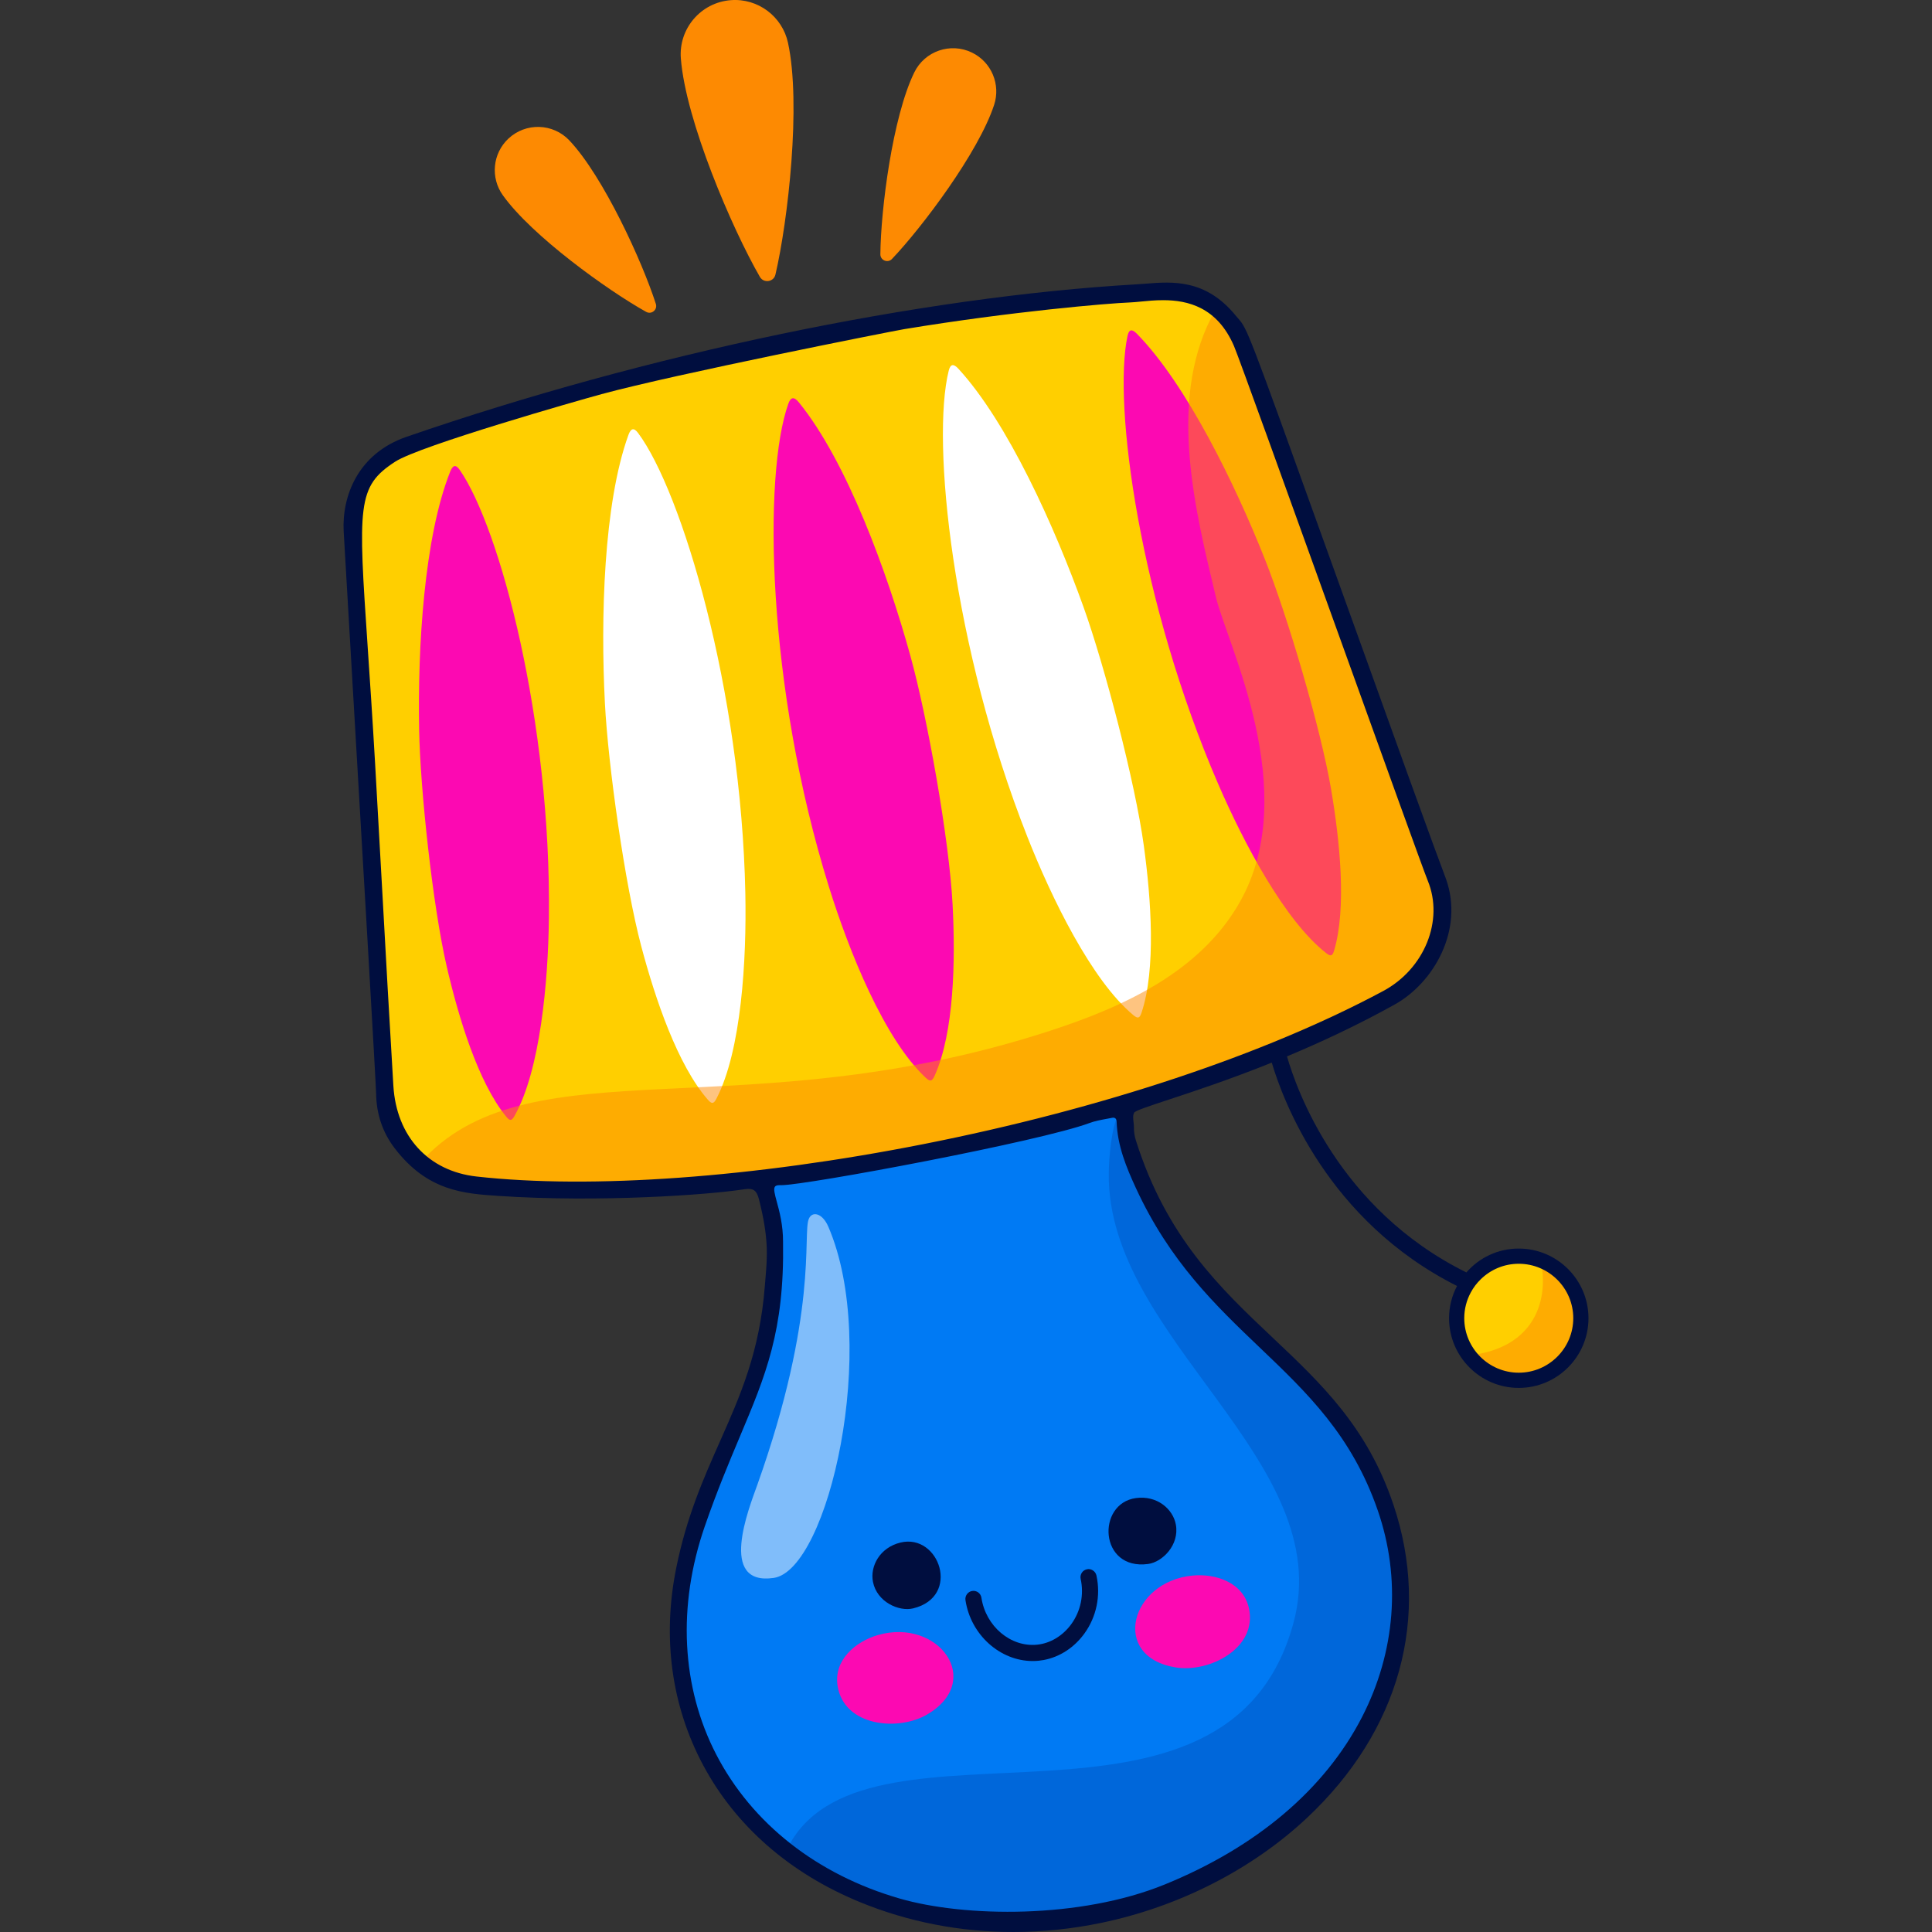<?xml version="1.0" encoding="UTF-8"?>
<!-- Generator: Adobe Illustrator 25.2.1, SVG Export Plug-In . SVG Version: 6.00 Build 0)  -->
<svg xmlns="http://www.w3.org/2000/svg" xmlns:xlink="http://www.w3.org/1999/xlink" version="1.1" id="Capa_1" x="0px" y="0px" viewBox="0 0 512 512" style="enable-background:new 0 0 512 512;" xml:space="preserve" width="512" height="512">
<rect x="0" y="0" width="512" height="512" fill="#333333" stroke="none"/>
<g>
	<g>
		<g>
			<g>
				<path style="fill:#FFCF00;" d="M379.854,249.822c-2.435,6.178-6.504,10.867-12.352,14.057      c-56.816,31.043-165.282,56.498-241.169,49.504c-11.962-1.114-22.776-9.944-23.518-23.19      c-4.739-84.912-8.631-147.994-8.591-150.478c0.12-10.844,5.298-17.573,13.607-20.638      C170.48,95.908,239.295,83.28,305.563,78.049c4.264-0.336,8.545-0.197,12.584,1.827c9.178,4.547,11.375,14.008,12.721,17.631      c0.049,0.15,35.655,98.512,47.795,132.451C380.528,235.174,383.587,240.369,379.854,249.822z"/>
				<path style="fill:#FFCF00;" d="M418.947,349.335c0,9.086-7.374,16.459-16.459,16.459c-5.399,0-10.194-2.599-13.195-6.608      c-2.055-2.76-3.264-6.165-3.264-9.851c0-9.086,7.374-16.46,16.459-16.46c2.034,0,3.989,0.363,5.782,1.048      C414.495,336.26,418.947,342.284,418.947,349.335z"/>
			</g>
			<path style="fill:#007AF4;" d="M190.593,389.77c6.167-12.934,11.526-25.776,13.856-40.06c4.244-26.022-1.118-28.064-0.658-33.364     c0.245-2.825-0.668-2.112,2.357-3.714c5.12-2.711-3.005,0.938,67.589-13.45c6.62-1.349,18.991-4.994,22.445-2.78     c3.098,1.987,2.409,7.111,3.231,10.317c7.919,30.899,36.781,46.318,55.473,70.999c43.53,57.476-7.734,132.467-90.297,130.722     c-23.569-0.498-47.847-8.199-64.317-25.724C182.331,463.627,170.483,431.942,190.593,389.77z"/>
			<g>
				<path style="fill:#FFFFFF;" d="M303.118,224.067c1.975,14.39,3.235,32.771-0.589,44.27c-0.505,1.518-0.964,1.7-2.205,0.664      c-11.038-9.206-21.616-30.903-28.077-47.277c-19.85-50.309-25.49-104.785-20.828-123.484c0.449-1.799,1.268-1.931,2.567-0.517      c13.132,14.289,25.584,42.051,33.144,63.108C292.727,176.419,300.818,207.304,303.118,224.067z"/>
				<path style="fill:#FFFFFF;" d="M169.944,250.787c3.729,14.038,9.657,31.482,17.62,40.617c1.051,1.206,1.545,1.197,2.29-0.238      c6.632-12.752,8.023-36.849,7.668-54.449c-1.092-54.072-16.902-106.508-28.416-121.961c-1.108-1.487-1.915-1.293-2.568,0.513      c-6.603,18.249-7.383,48.665-6.235,71.009C161.151,202.817,165.6,234.433,169.944,250.787z"/>
			</g>
			<path style="opacity:0.5;fill:#FFFFFF;" d="M205.043,418.166c-14.824,2.16-6.566-18.435-4.364-24.62     c16.235-45.6,11.999-66.263,13.642-70.481c0.846-2.17,3.594-1.693,5.197,2.027C233.139,356.712,219.522,416.057,205.043,418.166z     "/>
			<g>
				<path style="fill:#FC09B2;" d="M252.449,239.755c0.771,14.889,0.405,33.813-4.752,45.306c-0.681,1.517-1.188,1.669-2.418,0.515      c-10.938-10.26-20.222-33.281-25.601-50.54c-16.528-53.028-17.481-109.257-10.757-128.062c0.647-1.81,1.535-1.883,2.791-0.337      c12.702,15.624,23.423,44.998,29.541,67.138C245.781,190.163,251.551,222.41,252.449,239.755z"/>
				<path style="fill:#FC09B2;" d="M352.732,209.03c2.363,13.854,4.163,31.592,0.833,42.84c-0.439,1.484-0.877,1.676-2.109,0.715      c-10.954-8.544-21.861-29.184-28.62-44.811c-20.769-48.012-27.942-100.52-24.03-118.76c0.377-1.755,1.164-1.909,2.464-0.584      c13.138,13.392,26.046,39.837,34.016,59.957C341.185,163.281,349.979,192.89,352.732,209.03z"/>
				<path style="fill:#FC09B2;" d="M118.369,256.051c3.164,13.693,8.346,30.752,15.756,39.846c0.978,1.2,1.455,1.208,2.222-0.154      c6.811-12.108,8.911-35.358,9.12-52.383c0.641-52.308-12.995-103.519-23.64-118.839c-1.024-1.474-1.81-1.313-2.498,0.411      c-6.955,17.423-8.664,46.8-8.256,68.438C111.375,209.388,114.683,240.098,118.369,256.051z"/>
				<g>
					<path style="fill:#FC09B2;" d="M316.089,417.538c6.215-0.582,13.432,1.908,14.896,8.687       c2.287,10.59-10.538,17.089-19.382,15.667C294.201,439.093,299.499,419.09,316.089,417.538z"/>
				</g>
				<g>
					<path style="fill:#FC09B2;" d="M232.674,433.301c-5.999,1.727-11.809,6.678-10.699,13.524       c1.735,10.695,16.048,12.065,23.763,7.513C260.918,445.382,248.686,428.692,232.674,433.301z"/>
				</g>
			</g>
			<path style="opacity:0.25;fill:#00328D;" d="M342.79,430.062c11.659-43.038-49.501-75.196-48.956-119.147     c0.051-4.103,0.651-11.883,2.53-15.506c0.077-0.148,0.403-0.192,0.624-0.228c1.214-0.192-1.033,6.803,6.76,21.929     c16.756,32.521,29.827,32.132,51.477,61.062c19.267,25.746,22.726,63.84-4.389,95.091     c-32.721,37.711-96.654,48.029-138.338,19.365c-3.538-2.433-3.868-2.805-3.057-4.221     C231.076,450.691,325.328,494.52,342.79,430.062z"/>
			<g style="opacity:0.5;">
				<path style="fill:#FD8A02;" d="M126.17,313.389c-4.202-0.367-15.657-4.433-13.53-6.634      c28.887-29.893,85.005-7.415,165.347-33.496c19.537-6.343,40.102-15.605,50.635-34.304c16.484-29.265-3.438-68.314-6.396-80.728      c-5.356-22.479-12.713-51.299-1.304-73.937c0.712-1.413,1.458-1.536,2.561-0.514c5.016,4.649,4.384,5.073,22.878,56.664      c5.352,14.93,34.372,94.867,34.629,95.795c2.367,8.565-1.967,21.164-12.93,27.308      C312.756,294.54,202.932,320.091,126.17,313.389z"/>
				<path style="fill:#FD8A02;" d="M418.947,349.335c0,9.086-7.374,16.459-16.459,16.459c-5.399,0-10.194-2.599-13.195-6.608      c17.728-1.954,21.254-15.049,18.977-25.263C414.495,336.26,418.947,342.284,418.947,349.335z"/>
			</g>
		</g>
		<g>
			<path style="fill:#000E3F;" d="M304.285,414.468c3.773-0.517,8.299-5.03,7.333-10.412c-0.748-4.165-5.008-7.819-10.597-7.052     C290.529,398.442,291.256,416.25,304.285,414.468z"/>
			<path style="fill:#000E3F;" d="M241.975,426.242c12.781-3.094,6.961-19.94-3.335-17.451c-5.483,1.326-8.116,6.282-7.292,10.433     C232.412,424.588,238.272,427.138,241.975,426.242z"/>
			<path style="fill:#000E3F;" d="M273.669,440.19c0.535,0,1.076-0.027,1.617-0.082c0.433-0.043,0.881-0.107,1.33-0.192     c4.242-0.802,8.06-3.289,10.756-7.006c3.205-4.417,4.369-10.03,3.195-15.4c-0.12-0.553-0.474-1.047-0.97-1.356     c-0.484-0.301-1.061-0.406-1.574-0.274c-1.153,0.252-1.887,1.393-1.635,2.545c0.915,4.178,0.012,8.543-2.477,11.976     c-2.261,3.114-5.562,5.102-9.056,5.455c-7.022,0.719-13.628-4.875-14.767-12.442c-0.177-1.164-1.257-1.976-2.43-1.796     c-0.545,0.077-1.052,0.382-1.391,0.837c-0.346,0.466-0.492,1.033-0.407,1.596C257.249,433.266,265.052,440.19,273.669,440.19z"/>
			<path style="fill:#000E3F;" d="M402.488,330.881c-5.54,0-10.516,2.438-13.881,6.326c-33.912-16.792-45.064-48.606-47.541-57.257     c8.89-3.71,18.602-8.222,28.502-13.721c10.461-5.809,18.421-19.849,13.638-33.288c-0.423-1.188-0.635-1.745-0.991-2.684     c-0.826-2.182-2.367-6.242-8.865-24.25c-9.129-25.306-16.278-45.184-21.907-60.835c-20.846-57.964-20.846-57.964-23.38-60.854     c-0.203-0.23-0.421-0.479-0.667-0.779c-7.929-9.622-16.701-8.925-23.746-8.364c-0.842,0.067-1.66,0.132-2.453,0.177     c-57.447,3.313-129.774,18.419-193.477,40.413c-12.987,4.484-17.114,15.855-16.646,25.001c0.077,1.486,0.921,15.899,2.087,35.846     c2.581,44.101,6.481,110.746,6.512,113.174c0.071,5.467,1.729,10.353,4.926,14.523c8.715,11.363,18.296,12.005,27.563,12.624     c26.532,1.775,55.46-0.27,65.057-1.76c2.41-0.373,3.307,0.238,3.937,2.745c2.591,10.295,2.197,14.947,1.7,20.836     c-0.057,0.67-0.116,1.357-0.171,2.07c-1.354,17.425-6.487,28.992-11.922,41.24c-4.338,9.777-8.826,19.886-11.576,33.562     c-3.705,18.407-1.241,36.425,7.124,52.107c8.615,16.147,22.987,28.713,41.565,36.34C240.7,509.339,254.458,512,268.51,512     c7.74,0,15.572-0.808,23.382-2.432c20.551-4.273,39.89-14.143,54.455-27.793c24.574-23.028,32.926-53.299,22.912-83.05     c-6.913-20.543-19.111-32.067-32.027-44.267c-13.805-13.042-28.08-26.527-36.199-52.195c-0.376-1.189-0.559-2.413-0.531-3.538     c0.012-0.462-0.047-0.934-0.104-1.39c-0.112-0.896-0.219-1.742,0.183-2.488c0.275-0.514,4.19-1.803,9.146-3.435     c6.578-2.167,16.166-5.332,27.303-9.807c2.935,9.912,14.771,41.939,49.1,59.189c-1.35,2.558-2.115,5.459-2.115,8.542     c0,10.194,8.28,18.474,18.474,18.474c10.173,0,18.474-8.28,18.474-18.474C420.962,339.161,412.661,330.881,402.488,330.881z      M301.019,314.833c9.003,19.537,21.143,31.127,32.883,42.336c12.524,11.957,24.354,23.251,31.212,43.08     c6.239,18.032,4.745,37.518-4.204,54.869c-9.835,19.071-27.915,34.393-52.289,44.308c-22.405,9.115-52.908,8.709-70.233,3.698     c-21.848-6.319-39.096-19.864-48.564-38.137c-9.272-17.896-10.352-39.391-3.042-60.523c3.262-9.43,6.447-16.991,9.256-23.662     c6.882-16.342,11.855-28.149,11.476-51.682c0.006-4.545-0.958-8.08-1.661-10.661c-0.541-1.988-0.932-3.423-0.468-4.004     c0.201-0.251,0.594-0.374,1.204-0.374c0.069,0,0.142,0.002,0.217,0.005c0.057,0.002,0.12,0.003,0.189,0.003     c6.772,0,68.663-11.603,81.707-16.468c1.468-0.548,3.071-0.841,4.621-1.124c0.478-0.088,0.954-0.175,1.428-0.27     c0.333-0.066,0.614-0.014,0.818,0.148c0.217,0.172,0.337,0.461,0.348,0.835C296.111,303.673,298.542,309.461,301.019,314.833z      M244.701,303.208c-44.826,8.859-87.992,11.985-118.43,8.579c-12.772-1.43-21.21-10.64-22.023-24.037     c-1.031-17.019-1.989-34.328-2.914-51.067c-0.635-11.486-1.271-22.973-1.934-34.458c-0.694-12.019-1.385-22.242-1.94-30.456     c-2.561-37.951-2.89-42.827,7.273-49.423c6.534-4.241,48.572-16.234,54.691-17.897c19.743-5.367,77.066-16.705,80.186-17.219     c28.511-4.708,54.15-6.862,59.778-7.075c0.871-0.033,1.904-0.134,2.998-0.241c1.718-0.168,3.718-0.364,5.849-0.364     c6.565,0,14.348,1.863,18.784,12.148c1.196,2.767,14.763,40.448,27.882,76.887c11.495,31.926,22.353,62.081,23.479,64.823     c4.315,10.52-0.879,23.358-11.822,29.224C335.131,279.48,291.855,293.891,244.701,303.208z M402.488,363.779     c-7.958,0-14.444-6.487-14.444-14.444c0-2.458,0.625-4.775,1.713-6.789c0.705-1.33,1.611-2.518,2.678-3.546     c2.599-2.538,6.145-4.09,10.053-4.09c7.958,0,14.445,6.467,14.445,14.425C416.933,357.293,410.446,363.779,402.488,363.779z"/>
		</g>
	</g>
	<g>
		<path style="fill:#FD8A02;" d="M201.377,73.378c-7.402-12.84-19.658-41.402-20.944-57.878c-0.618-7.918,5.3-14.839,13.219-15.456    c7.251-0.566,13.663,4.352,15.168,11.265c3.55,16.229-0.014,47.32-3.321,61.46C205.037,74.748,202.395,75.128,201.377,73.378z"/>
		<path style="fill:#FD8A02;" d="M233.307,67.387c0.1-11.799,3.211-36.347,8.975-48.174c2.77-5.684,9.624-8.046,15.308-5.275    c5.205,2.537,7.622,8.499,5.866,13.85c-4.111,12.571-19.1,32.473-27.074,40.844C235.267,69.804,233.3,68.999,233.307,67.387z"/>
		<path style="fill:#FD8A02;" d="M173.811,80.546c-3.608-11.234-13.886-33.743-22.91-43.317c-4.337-4.602-11.583-4.816-16.185-0.479    c-4.214,3.971-4.746,10.383-1.476,14.968c7.667,10.777,27.901,25.314,38.006,30.932C172.66,83.436,174.298,82.082,173.811,80.546z    "/>
	</g>
</g>















</svg>
